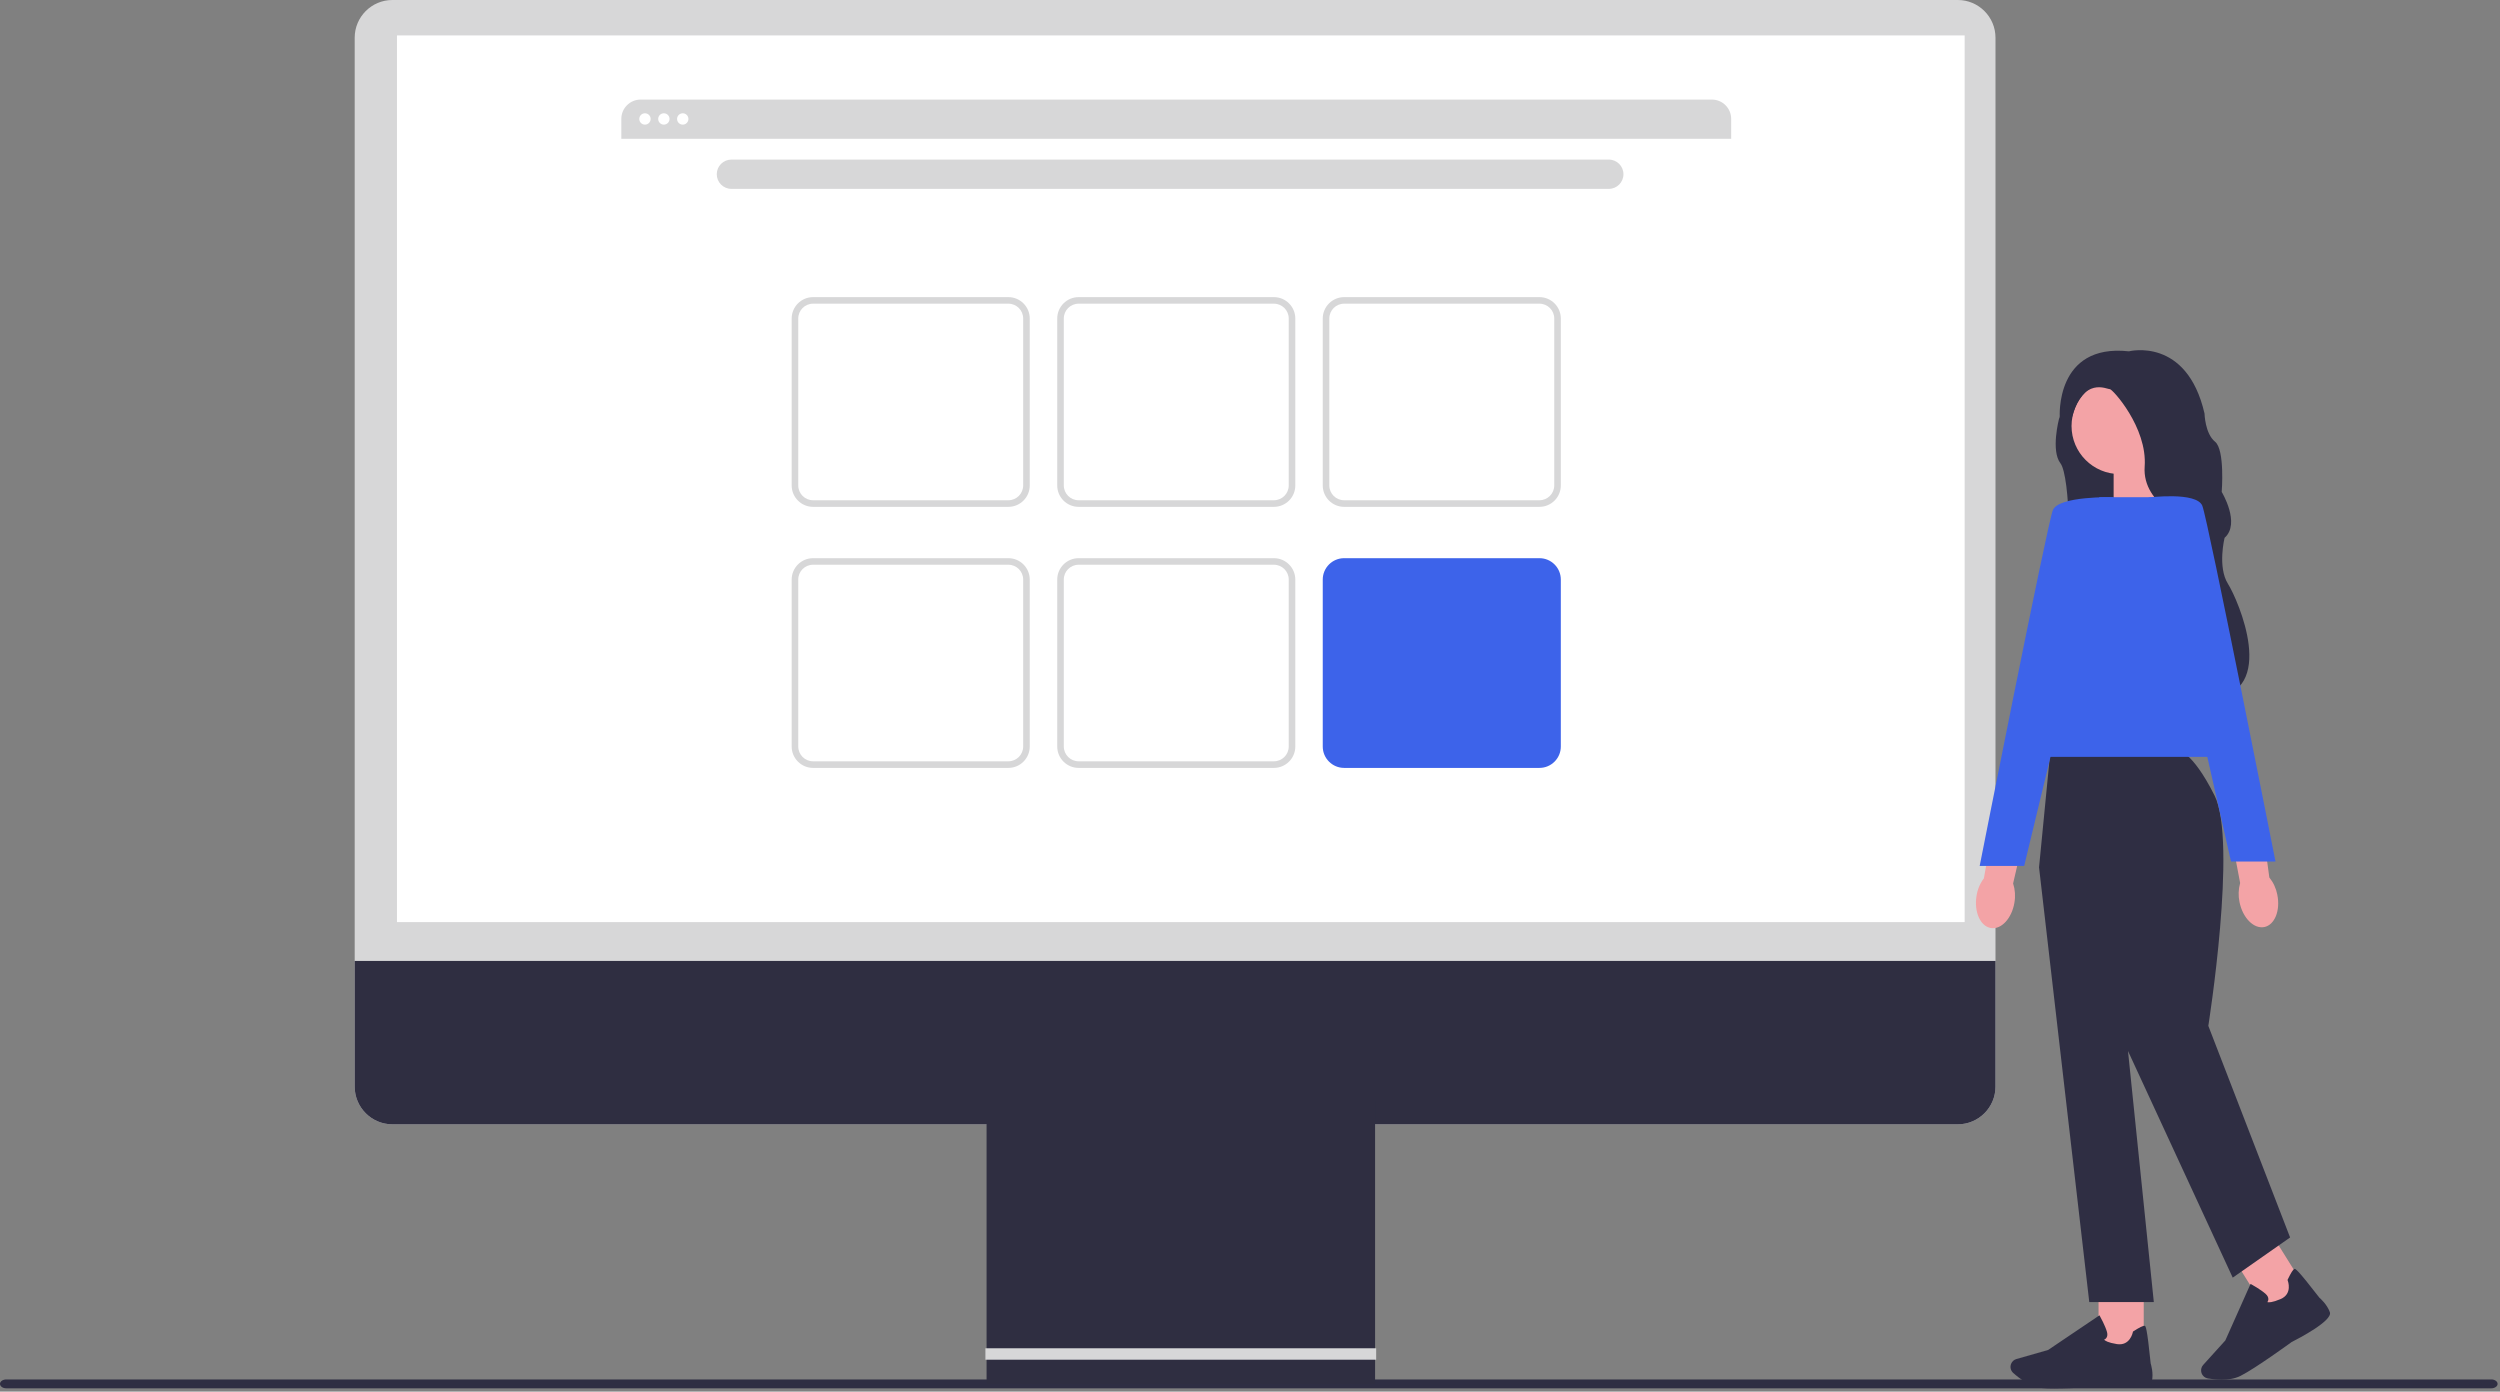 <svg width="618" height="344" viewBox="0 0 618 344" fill="none" xmlns="http://www.w3.org/2000/svg">
<rect x="0" y="0" width="618" height="344" fill="#808080" stroke="none"/>
<path d="M0 342.095C0 342.706 0.696 343.193 1.567 343.193H615.836C616.701 343.193 617.402 342.706 617.402 342.095C617.402 341.484 616.707 340.996 615.836 340.996H1.567C0.702 340.996 0 341.484 0 342.095Z" fill="#2F2E43"/>
<path d="M483.965 0H97.001C91.859 0 87.68 4.179 87.68 9.321V268.613C87.68 273.754 91.859 277.934 97.001 277.934H483.965C489.107 277.934 493.286 273.754 493.286 268.613V9.321C493.286 4.179 489.107 0 483.965 0Z" fill="#D7D7D8"/>
<path d="M485.663 8.756H98.133V227.942H485.663V8.756Z" fill="white"/>
<path d="M493.286 237.543V268.613C493.286 273.754 489.107 277.934 483.965 277.934H97.001C91.859 277.934 87.68 273.754 87.68 268.613V237.543H493.286Z" fill="#2F2E41"/>
<path d="M339.918 272.006H243.881V342.056H339.918V272.006Z" fill="#2F2E41"/>
<path d="M340.19 333.294H243.594V336.121H340.19V333.294Z" fill="#D7D7D8"/>
<path d="M427.948 29.393V34.313H153.59V29.393C153.59 26.754 155.728 24.616 158.367 24.616H423.171C425.81 24.616 427.948 26.754 427.948 29.393Z" fill="#D7D7D8"/>
<path d="M159.433 30.81C160.209 30.81 160.837 30.181 160.837 29.406C160.837 28.631 160.209 28.002 159.433 28.002C158.658 28.002 158.029 28.631 158.029 29.406C158.029 30.181 158.658 30.81 159.433 30.81Z" fill="white"/>
<path d="M164.107 30.81C164.883 30.81 165.511 30.181 165.511 29.406C165.511 28.631 164.883 28.002 164.107 28.002C163.332 28.002 162.703 28.631 162.703 29.406C162.703 30.181 163.332 30.81 164.107 30.81Z" fill="white"/>
<path d="M168.775 30.81C169.551 30.81 170.179 30.181 170.179 29.406C170.179 28.631 169.551 28.002 168.775 28.002C168 28.002 167.371 28.631 167.371 29.406C167.371 30.181 168 30.81 168.775 30.81Z" fill="white"/>
<path d="M397.696 39.449H180.804C178.805 39.449 177.184 41.069 177.184 43.069C177.184 45.069 178.805 46.69 180.804 46.69H397.696C399.696 46.69 401.317 45.069 401.317 43.069C401.317 41.069 399.696 39.449 397.696 39.449Z" fill="#D7D7D8"/>
<path d="M249.27 125.294H200.988C198.076 125.294 195.703 122.922 195.703 120.01V78.734C195.703 75.823 198.076 73.45 200.988 73.45H249.27C252.182 73.45 254.554 75.823 254.554 78.734V120.01C254.554 122.922 252.182 125.294 249.27 125.294ZM200.988 75.069C198.966 75.069 197.328 76.713 197.328 78.728V120.003C197.328 122.025 198.973 123.663 200.988 123.663H249.27C251.291 123.663 252.929 122.018 252.929 120.003V78.728C252.929 76.707 251.285 75.069 249.27 75.069H200.988Z" fill="#D7D7D8"/>
<path d="M314.914 125.294H266.632C263.72 125.294 261.348 122.922 261.348 120.01V78.734C261.348 75.823 263.72 73.45 266.632 73.45H314.914C317.826 73.45 320.199 75.823 320.199 78.734V120.01C320.199 122.922 317.826 125.294 314.914 125.294ZM266.632 75.069C264.611 75.069 262.973 76.713 262.973 78.728V120.003C262.973 122.025 264.617 123.663 266.632 123.663H314.914C316.936 123.663 318.574 122.018 318.574 120.003V78.728C318.574 76.707 316.929 75.069 314.914 75.069H266.632Z" fill="#D7D7D8"/>
<path d="M380.551 125.294H332.269C329.357 125.294 326.984 122.922 326.984 120.01V78.734C326.984 75.823 329.357 73.45 332.269 73.45H380.551C383.463 73.45 385.835 75.823 385.835 78.734V120.01C385.835 122.922 383.463 125.294 380.551 125.294ZM332.269 75.069C330.247 75.069 328.609 76.713 328.609 78.728V120.003C328.609 122.025 330.254 123.663 332.269 123.663H380.551C382.572 123.663 384.21 122.018 384.21 120.003V78.728C384.21 76.707 382.566 75.069 380.551 75.069H332.269Z" fill="#D7D7D8"/>
<path d="M249.27 189.826H200.988C198.076 189.826 195.703 187.454 195.703 184.542V143.267C195.703 140.355 198.076 137.982 200.988 137.982H249.27C252.182 137.982 254.554 140.355 254.554 143.267V184.542C254.554 187.454 252.182 189.826 249.27 189.826ZM200.988 139.601C198.966 139.601 197.328 141.245 197.328 143.26V184.535C197.328 186.557 198.973 188.195 200.988 188.195H249.27C251.291 188.195 252.929 186.55 252.929 184.535V143.26C252.929 141.239 251.285 139.601 249.27 139.601H200.988Z" fill="#D7D7D8"/>
<path d="M314.914 189.826H266.632C263.72 189.826 261.348 187.454 261.348 184.542V143.267C261.348 140.355 263.72 137.982 266.632 137.982H314.914C317.826 137.982 320.199 140.355 320.199 143.267V184.542C320.199 187.454 317.826 189.826 314.914 189.826ZM266.632 139.601C264.611 139.601 262.973 141.245 262.973 143.26V184.535C262.973 186.557 264.617 188.195 266.632 188.195H314.914C316.936 188.195 318.574 186.55 318.574 184.535V143.26C318.574 141.239 316.929 139.601 314.914 139.601H266.632Z" fill="#D7D7D8"/>
<path d="M380.551 189.826H332.269C329.357 189.826 326.984 187.454 326.984 184.542V143.267C326.984 140.355 329.357 137.982 332.269 137.982H380.551C383.463 137.982 385.835 140.355 385.835 143.267V184.542C385.835 187.454 383.463 189.826 380.551 189.826Z" fill="#3D63EA"/>
<path d="M511.251 97.929L519.227 91.722C519.227 91.722 528.327 94.555 528.561 94.672C528.795 94.79 542.685 127.004 542.685 127.004C542.685 127.004 507.104 145.217 509.704 143.436C512.304 141.668 511.765 117.663 509.347 114.537C506.922 111.404 508.989 103.539 508.989 103.539L511.232 97.922H511.245L511.251 97.929Z" fill="#2F2E43"/>
<path d="M533.3 112.444H522.49V129.604L534.411 125.684L533.3 112.444Z" fill="#F3A3A6"/>
<path d="M497.966 223.106C498.245 221.539 498.135 219.921 497.641 218.387L501.411 202.182L493.37 200.499L490.419 217.119C489.457 218.393 488.833 219.888 488.599 221.461C487.949 225.394 489.529 228.956 492.116 229.404C494.703 229.859 497.322 227.038 497.972 223.106H497.966Z" fill="#F3A3A6"/>
<path d="M529.927 317.798H518.76V333.638H529.927V317.798Z" fill="#F3A3A6"/>
<path d="M507.892 343.232C512.793 343.232 519.949 342.719 520.001 342.712C521.919 342.881 531.474 343.635 531.948 341.451C532.384 339.443 531.74 337.343 531.649 337.051C530.726 327.918 530.388 327.808 530.18 327.75C529.855 327.652 528.906 328.107 527.366 329.101L527.268 329.167L527.249 329.277C527.223 329.413 526.54 332.768 523.303 332.261C521.087 331.91 520.365 331.415 520.138 331.175C520.326 331.09 520.56 330.941 520.723 330.687C520.963 330.317 521.002 329.836 520.846 329.257C520.43 327.743 519.182 325.5 519.13 325.403L518.987 325.15L506.299 333.71L498.46 335.952C497.869 336.115 497.394 336.544 497.154 337.11C496.822 337.896 497.024 338.819 497.667 339.391C499.091 340.672 501.925 342.862 504.889 343.135C505.675 343.207 506.722 343.239 507.898 343.239L507.892 343.232Z" fill="#2F2E43"/>
<path d="M561.721 305.358L552.246 311.267L560.629 324.708L570.104 318.799L561.721 305.358Z" fill="#F3A3A6"/>
<path d="M549.134 341.068C550.694 341.068 552.417 340.847 553.866 340.113C557.526 338.273 566.424 331.806 566.476 331.76C568.186 330.896 576.694 326.476 575.94 324.37C575.245 322.433 573.587 320.99 573.36 320.795C567.744 313.528 567.406 313.619 567.198 313.677C566.866 313.768 566.307 314.652 565.521 316.31L565.475 316.414L565.521 316.518C565.573 316.654 566.769 319.859 563.753 321.133C561.686 322.01 560.815 321.978 560.496 321.887C560.613 321.711 560.73 321.464 560.737 321.159C560.75 320.717 560.529 320.281 560.087 319.878C558.93 318.812 556.687 317.571 556.59 317.519L556.336 317.382L550.096 331.364L544.63 337.409C544.214 337.864 544.038 338.475 544.136 339.086C544.272 339.931 544.935 340.6 545.78 340.75C546.638 340.899 547.841 341.062 549.154 341.062L549.134 341.068Z" fill="#2F2E43"/>
<path d="M538.15 185.322C538.15 185.322 541.77 185.322 547.445 196.671C553.119 208.026 545.898 253.591 545.898 253.591L566.113 305.903L551.93 315.835L526.04 259.805L532.423 321.867H516.466L504.051 214.409L506.885 185.328H538.15V185.322Z" fill="#2F2E43"/>
<path d="M540.58 122.902H518.948L499.441 187.096H553.697L540.58 122.902Z" fill="#3D63EA"/>
<path d="M522.366 122.909L500.377 214.052H489.379C489.379 214.052 506.045 129.649 507.468 126.1C508.885 122.551 522.36 122.909 522.36 122.909H522.366Z" fill="#3D63EA"/>
<path d="M523.966 117.189C530.528 117.189 535.848 111.869 535.848 105.307C535.848 98.744 530.528 93.424 523.966 93.424C517.404 93.424 512.084 98.744 512.084 105.307C512.084 111.869 517.404 117.189 523.966 117.189Z" fill="#F3A3A6"/>
<path d="M509.167 103.142L512.079 103.636C514.796 92.755 520.951 96.311 521.536 96.187C522.121 96.064 530.87 105.638 530.162 115.336C529.453 125.028 541.985 129.571 541.985 129.571C541.985 129.571 546.366 137.8 542.46 152.692C538.553 167.583 546.834 172.582 546.834 172.582C563.149 171.197 553.341 148.434 550.741 144.3C548.141 140.16 549.915 132.951 549.915 132.951C553.939 129.402 549.207 121.602 549.207 121.602C549.207 121.602 550.039 111.196 547.556 109.187C545.073 107.179 544.956 102.213 544.956 102.213C540.575 83.18 526.275 86.847 526.275 86.847C507.951 84.838 509.173 103.136 509.173 103.136L509.167 103.142Z" fill="#2F2E43"/>
<path d="M562.96 221.201C562.661 219.635 561.985 218.159 560.978 216.905L558.742 200.414L550.623 201.701L553.763 218.289C553.327 219.823 553.275 221.435 553.607 222.995C554.393 226.902 557.13 229.664 559.71 229.17C562.291 228.676 563.747 225.108 562.954 221.201H562.96Z" fill="#F3A3A6"/>
<path d="M551.506 212.979H562.504C562.504 212.979 545.838 128.577 544.415 125.028C542.998 121.479 531.129 122.987 531.129 122.987L551.506 212.979Z" fill="#3D63EA"/>
</svg>
